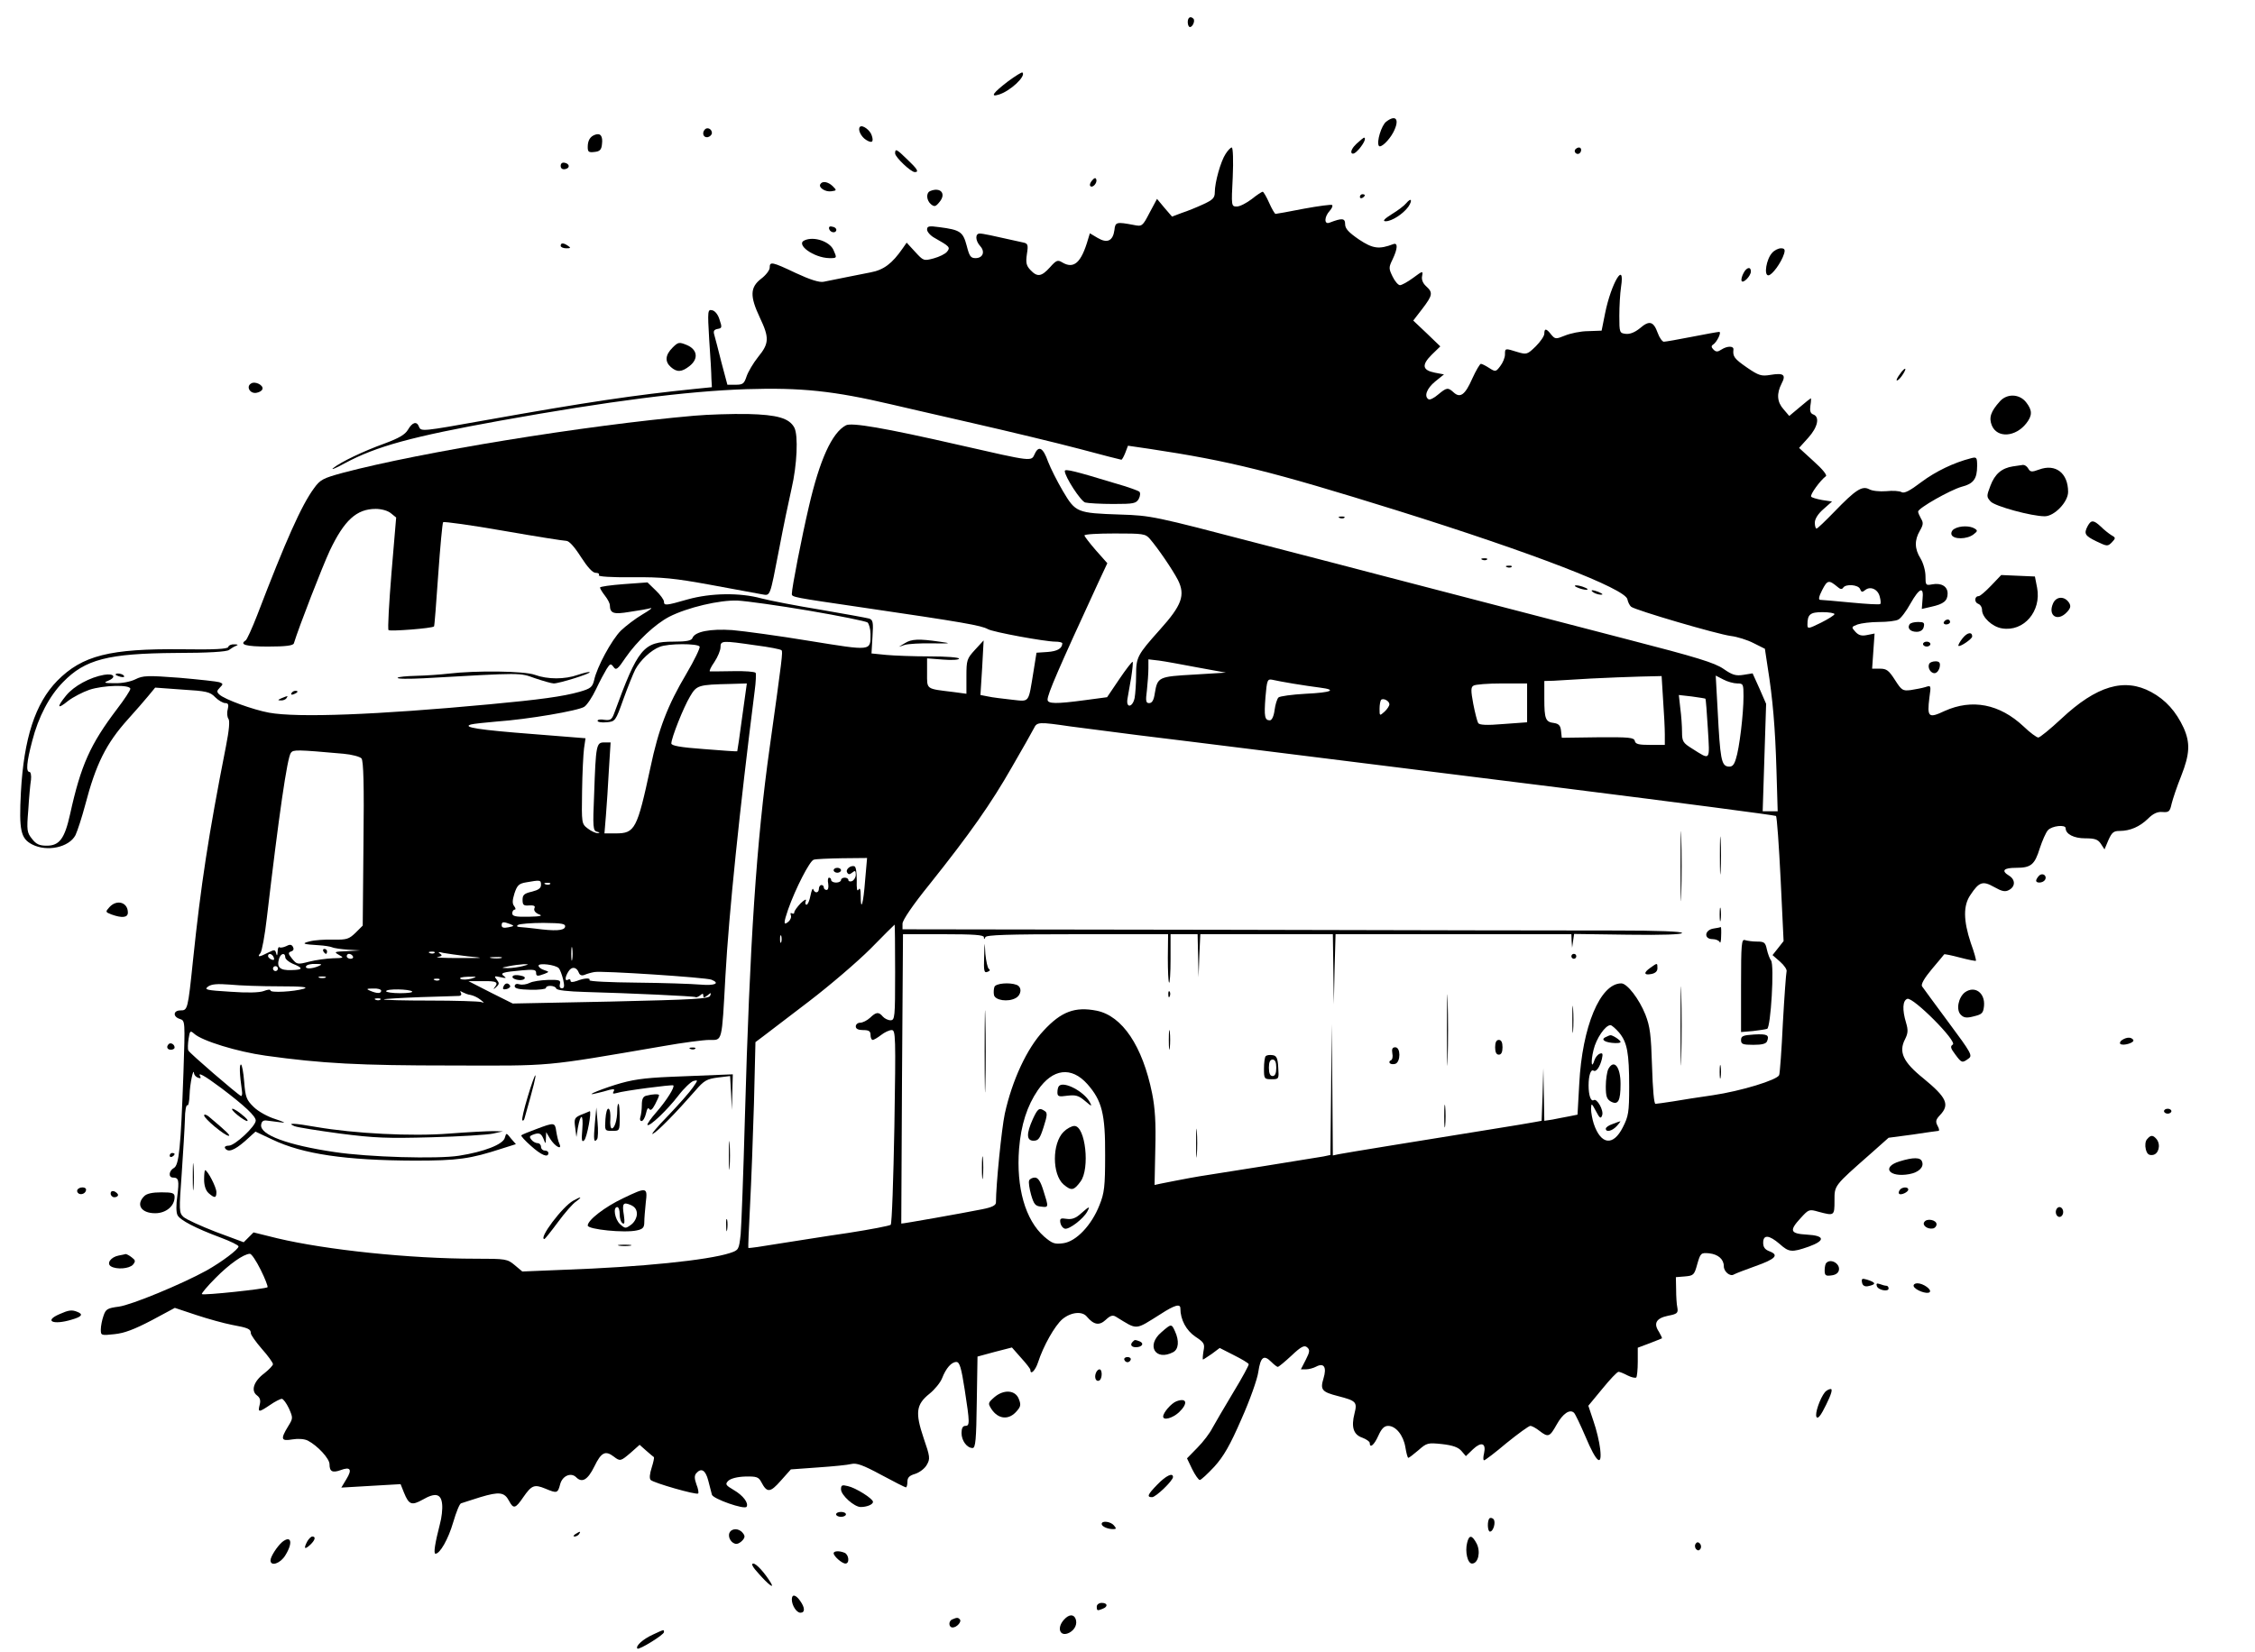 <?xml version="1.0" standalone="no"?>
<!DOCTYPE svg PUBLIC "-//W3C//DTD SVG 20010904//EN"
 "http://www.w3.org/TR/2001/REC-SVG-20010904/DTD/svg10.dtd">
<svg version="1.0" xmlns="http://www.w3.org/2000/svg"
 width="917pt" height="672pt" viewBox="0 0 917 672"
 preserveAspectRatio="xMidYMid meet">

<g transform="translate(0,672) scale(0.1,-0.1)"
fill="#000000" stroke="none">
<path d="M4830 6630 c0 -11 4 -20 9 -20 11 0 22 26 14 34 -12 12 -23 5 -23
-14z"/>
<path d="M4099 6389 c-60 -46 -74 -65 -38 -54 47 14 112 75 97 90 -2 3 -29
-14 -59 -36z"/>
<path d="M5637 6225 c-19 -14 -40 -82 -30 -98 7 -11 41 21 59 55 27 52 11 74
-29 43z"/>
<path d="M3497 6204 c-10 -10 4 -40 25 -53 24 -15 32 -9 23 18 -6 21 -38 45
-48 35z"/>
<path d="M2867 6194 c-14 -14 -7 -35 11 -32 9 2 17 10 17 17 0 16 -18 25 -28
15z"/>
<path d="M2420 6172 c-20 -7 -30 -23 -30 -50 0 -20 4 -23 28 -20 21 2 28 9 30
32 4 32 -6 46 -28 38z"/>
<path d="M5516 6135 c-15 -14 -24 -30 -20 -37 5 -7 15 -2 31 16 20 24 30 46
19 46 -1 0 -15 -11 -30 -25z"/>
<path d="M4984 6094 c-20 -30 -44 -116 -44 -156 0 -23 -8 -31 -47 -49 -26 -12
-65 -28 -87 -35 l-40 -15 -31 36 -30 36 -30 -56 c-29 -56 -31 -57 -65 -50 -69
13 -75 12 -78 -20 -6 -45 -29 -56 -68 -33 l-32 19 -7 -23 c-28 -97 -58 -124
-106 -95 -18 11 -24 8 -49 -20 -35 -39 -52 -41 -80 -11 -17 18 -19 30 -14 65
6 38 4 43 -17 47 -129 29 -162 36 -175 36 -19 0 -18 -29 2 -51 21 -23 11 -49
-19 -49 -20 0 -25 8 -36 51 -15 56 -26 64 -111 75 -43 6 -50 4 -50 -10 0 -9
14 -25 31 -34 60 -34 65 -38 50 -56 -7 -9 -32 -21 -54 -27 -41 -11 -42 -10
-76 27 l-34 37 -16 -23 c-43 -62 -77 -88 -131 -98 -50 -10 -127 -25 -190 -38
-17 -4 -55 8 -113 35 -99 47 -107 48 -107 22 0 -10 -16 -31 -35 -45 -45 -35
-46 -71 -5 -158 39 -82 38 -105 -7 -160 -20 -25 -41 -61 -47 -79 -10 -30 -15
-34 -45 -34 l-33 0 -24 90 c-12 50 -26 100 -29 112 -5 16 -2 22 13 25 18 3 19
6 8 38 -6 21 -19 36 -30 38 -18 4 -19 -1 -12 -119 5 -68 9 -140 9 -159 l2 -35
-70 -7 c-244 -25 -435 -53 -855 -128 -252 -45 -258 -46 -266 -26 -9 24 -27 19
-45 -12 -12 -20 -36 -34 -95 -56 -86 -31 -178 -75 -209 -100 -11 -9 10 -1 46
19 130 70 274 109 634 174 439 79 758 120 1000 128 224 7 355 -7 590 -62 33
-8 182 -42 330 -76 149 -34 344 -81 435 -105 90 -24 167 -44 170 -44 3 0 10
13 16 28 l11 29 89 -13 c325 -49 494 -91 1004 -250 553 -173 931 -319 938
-362 2 -11 9 -25 15 -30 17 -14 351 -112 406 -119 25 -3 67 -16 92 -29 l46
-23 11 -73 c21 -130 31 -249 36 -420 l5 -168 -31 0 -30 0 7 219 7 218 -27 62
-28 62 -37 -6 c-31 -5 -45 -1 -81 24 -36 25 -107 47 -394 121 -403 105 -898
233 -1000 260 -38 10 -263 69 -500 130 -421 110 -433 113 -560 117 -176 6
-181 8 -233 96 -23 39 -50 93 -60 119 -20 57 -38 67 -54 32 -15 -32 -5 -33
-308 36 -306 70 -437 92 -460 80 -57 -30 -107 -141 -151 -332 -29 -124 -69
-329 -69 -354 0 -13 7 -14 280 -54 423 -62 489 -74 517 -89 20 -12 233 -51
275 -51 15 0 28 -3 28 -7 -1 -21 -20 -32 -60 -35 l-45 -3 -12 -75 c-22 -133
-14 -124 -89 -116 -35 4 -79 9 -96 13 l-31 6 7 111 6 111 -35 -38 c-33 -36
-35 -42 -35 -108 l0 -71 -52 7 c-114 14 -108 9 -108 77 l0 60 65 -5 c36 -3 65
-1 65 4 0 5 -53 9 -119 9 -65 0 -145 3 -177 6 l-60 6 4 68 c4 59 2 69 -14 74
-11 3 -99 19 -198 36 -98 16 -206 37 -240 46 -88 24 -205 22 -299 -4 -90 -26
-97 -26 -97 -9 0 7 -15 28 -33 45 l-34 33 -96 -7 c-53 -4 -97 -10 -97 -14 0
-4 9 -19 20 -33 11 -14 20 -31 20 -39 1 -33 14 -38 80 -27 36 5 74 12 85 15
11 3 -3 -8 -32 -25 -29 -17 -68 -47 -88 -66 -38 -38 -98 -149 -109 -202 -7
-28 -14 -34 -59 -47 -67 -19 -162 -32 -367 -51 -460 -43 -780 -55 -896 -34
-65 12 -181 54 -202 74 -11 10 -11 15 2 28 14 14 14 16 -2 22 -9 3 -82 11
-162 18 -131 10 -149 9 -179 -6 -20 -10 -56 -17 -85 -16 -41 0 -46 2 -28 9 37
15 27 32 -15 25 -57 -10 -122 -45 -154 -84 -40 -49 -36 -58 8 -22 21 16 60 36
86 45 57 19 167 22 167 4 0 -6 -24 -43 -54 -82 -109 -144 -147 -228 -191 -428
-22 -99 -43 -128 -95 -128 -30 0 -43 6 -60 28 -20 25 -22 34 -15 117 3 50 8
105 11 123 2 17 -1 32 -6 32 -15 0 -12 39 11 126 25 98 70 183 125 239 90 93
183 117 460 119 131 0 206 5 215 12 8 6 21 14 29 17 10 4 8 6 -7 6 -12 1 -23
-4 -25 -11 -3 -8 -56 -11 -189 -9 -292 3 -404 -25 -506 -128 -90 -92 -136
-235 -148 -454 -8 -154 -1 -188 46 -212 60 -31 150 -12 176 38 8 17 26 72 39
121 44 168 85 251 175 351 30 33 67 76 82 94 l28 34 110 -8 c98 -6 113 -9 134
-31 13 -13 32 -24 41 -24 12 0 15 -6 10 -26 -4 -14 -2 -31 3 -38 6 -8 3 -45
-10 -111 -72 -366 -102 -564 -134 -870 -21 -203 -22 -205 -51 -205 -30 0 -32
-26 -2 -35 21 -7 21 -8 14 -219 -11 -306 -18 -376 -39 -387 -21 -12 -23 -39
-3 -39 23 0 25 -12 17 -76 -5 -34 -5 -66 1 -77 10 -20 73 -53 175 -91 40 -15
73 -31 73 -36 0 -12 -68 -63 -130 -98 -102 -56 -305 -140 -357 -147 -46 -6
-53 -10 -62 -37 -6 -17 -11 -42 -11 -56 0 -24 1 -25 55 -19 41 4 82 20 151 56
l95 51 87 -29 c48 -16 114 -34 145 -40 66 -12 77 -17 77 -34 0 -7 20 -35 45
-64 25 -28 45 -56 45 -62 0 -5 -16 -22 -35 -37 -43 -32 -56 -71 -30 -90 12 -9
16 -20 11 -38 -8 -32 -4 -32 42 -1 20 14 42 25 48 25 6 0 19 -18 29 -39 17
-39 17 -40 -4 -74 -31 -51 -28 -60 18 -52 24 4 49 2 63 -5 40 -21 88 -73 88
-96 0 -30 12 -36 45 -24 40 15 48 3 24 -36 l-21 -35 120 7 121 7 14 -35 c20
-49 31 -53 76 -28 52 30 75 24 79 -19 2 -19 -2 -55 -9 -80 -20 -78 -27 -121
-18 -121 18 0 52 59 72 128 12 41 26 76 32 77 5 2 41 13 78 25 77 23 98 21
117 -15 18 -34 26 -32 58 15 34 49 45 53 89 35 48 -20 51 -20 61 18 9 34 44
49 65 28 24 -24 47 -11 74 44 28 58 45 66 79 40 26 -20 28 -19 69 16 l36 32
27 -24 c15 -13 29 -25 31 -26 2 -2 -2 -21 -9 -43 -8 -25 -10 -44 -4 -50 12
-12 186 -62 193 -55 3 3 0 20 -7 37 -8 23 -9 35 -1 45 21 24 38 13 49 -29 6
-24 13 -50 15 -58 5 -17 133 -62 141 -49 9 15 -14 46 -52 68 -34 20 -36 24
-22 38 10 9 36 16 69 17 46 1 54 -2 65 -23 23 -44 36 -43 79 6 l41 46 110 8
c60 4 121 10 136 14 21 5 47 -4 121 -44 52 -28 97 -51 101 -51 3 0 6 10 6 23
0 17 8 25 32 32 18 6 39 22 47 37 14 24 13 33 -13 108 -35 104 -31 137 24 181
21 17 44 45 51 63 16 41 38 66 58 66 13 0 20 -22 34 -113 21 -136 21 -147 2
-147 -10 0 -15 -10 -15 -29 0 -31 22 -61 45 -61 12 0 15 34 17 186 l3 186 70
19 70 18 37 -42 c21 -23 38 -45 38 -49 0 -23 20 -3 31 30 22 68 68 149 99 176
35 29 81 34 100 10 28 -33 50 -37 76 -13 19 18 29 21 42 13 90 -55 75 -56 182
11 57 37 80 43 80 23 0 -46 24 -90 61 -115 36 -24 39 -29 33 -59 -3 -19 -4
-34 -2 -34 2 0 18 11 36 23 l32 24 57 -29 c32 -16 59 -32 61 -37 1 -4 -27 -56
-63 -115 -36 -60 -74 -125 -85 -145 -10 -20 -37 -56 -61 -80 l-42 -43 21 -44
c12 -24 26 -44 31 -44 5 0 31 24 59 54 38 42 64 87 110 193 34 76 65 163 69
193 9 60 22 71 52 41 12 -12 24 -21 27 -21 4 0 29 21 56 46 39 37 52 43 63 34
12 -10 12 -18 -5 -51 l-20 -39 20 0 c12 0 31 5 42 11 32 17 44 -2 30 -48 -14
-46 -7 -55 60 -72 73 -19 78 -24 66 -71 -14 -55 -4 -86 32 -98 16 -6 30 -16
30 -21 0 -24 18 -9 35 29 13 29 24 40 40 40 31 0 62 -38 70 -87 4 -24 9 -43
12 -43 3 0 21 14 41 31 34 30 38 31 96 25 44 -5 66 -13 79 -28 l18 -21 29 28
c34 32 54 25 45 -16 -4 -16 -4 -29 0 -29 4 0 45 31 91 70 47 38 91 70 97 70 7
0 23 -9 37 -20 36 -28 42 -25 70 25 25 45 54 65 71 48 5 -5 26 -49 47 -98 44
-105 68 -124 59 -48 -3 27 -15 78 -27 112 l-21 63 57 69 c31 38 60 69 66 69 5
0 22 -7 37 -15 16 -8 31 -11 35 -8 3 4 6 32 6 64 l0 57 48 18 c26 10 48 19 50
20 2 1 -4 13 -12 27 -23 34 -11 55 37 65 37 7 42 11 38 33 -3 13 -5 47 -5 74
l-1 50 37 3 c35 3 38 6 50 50 13 45 15 47 48 44 37 -4 60 -24 60 -53 0 -22 26
-43 41 -33 7 4 46 19 88 34 82 29 96 45 57 60 -19 7 -26 17 -26 35 0 34 24 32
67 -5 38 -34 49 -35 118 -11 69 25 66 45 -7 49 -69 4 -73 16 -25 68 32 35 34
36 72 25 64 -17 65 -17 65 45 0 63 -3 59 148 192 l72 64 98 13 c53 8 101 15
105 15 4 0 3 9 -4 21 -9 17 -7 25 10 43 41 43 27 72 -68 150 -82 66 -101 107
-74 159 12 24 13 37 4 67 -16 53 -14 90 5 97 23 9 205 -174 185 -186 -11 -7
-9 -15 10 -40 26 -35 28 -36 54 -17 17 12 12 22 -81 147 -55 74 -103 140 -108
147 -5 8 9 33 40 70 26 31 49 58 50 60 1 2 30 -4 64 -13 34 -9 64 -15 65 -13
2 2 -7 35 -21 73 -30 91 -31 152 -1 195 35 53 50 58 96 32 32 -18 45 -21 61
-12 26 14 26 42 0 58 -33 20 -23 32 28 32 61 0 76 12 97 80 10 30 24 63 33 73
16 18 72 24 72 8 0 -24 34 -41 79 -41 39 0 52 -4 64 -22 l15 -23 16 38 c14 31
21 37 45 37 43 0 82 17 116 50 21 21 39 29 59 27 26 -2 30 2 37 34 5 20 22 71
39 113 35 89 37 134 10 195 -31 67 -73 114 -132 146 -109 59 -222 26 -366
-109 -45 -42 -87 -76 -93 -76 -7 0 -34 20 -60 45 -98 92 -210 113 -321 63 -66
-31 -72 -26 -62 55 7 49 7 50 -17 42 -13 -4 -40 -9 -59 -12 -33 -4 -37 -1 -64
41 -25 39 -34 46 -61 46 l-32 0 5 72 5 71 -30 -6 c-23 -5 -35 -1 -48 13 -17
19 -17 20 9 30 15 5 54 10 87 10 33 0 69 4 79 10 10 5 32 34 49 65 37 65 55
71 49 17 l-3 -39 39 9 c50 11 66 24 66 54 0 29 -26 44 -63 37 -26 -5 -27 -3
-27 33 0 22 -9 54 -20 72 -25 40 -25 75 -3 113 14 24 15 33 5 49 -6 11 -12 24
-12 29 0 14 131 88 177 101 48 12 63 32 63 85 0 35 -2 37 -25 31 -70 -18 -143
-53 -202 -97 -46 -35 -69 -47 -80 -41 -8 5 -36 7 -63 4 -26 -2 -57 1 -69 8
-29 15 -55 -2 -142 -92 -36 -37 -68 -68 -72 -68 -4 0 -7 11 -7 24 0 15 13 36
35 55 l35 31 -40 6 c-22 4 -43 10 -45 14 -5 8 37 66 60 83 6 4 -14 29 -50 61
l-59 54 37 41 c39 43 48 85 21 95 -12 4 -15 15 -12 36 3 17 3 30 2 30 -1 0
-22 -16 -45 -36 l-43 -36 -23 27 c-27 30 -29 64 -8 105 19 36 8 44 -46 35 -36
-6 -47 -3 -95 30 -52 36 -58 45 -55 73 2 15 -24 16 -49 0 -15 -10 -22 -10 -32
0 -9 9 -10 15 -2 20 16 10 36 52 25 52 -5 0 -55 -9 -111 -20 -56 -11 -107 -20
-114 -20 -6 0 -18 16 -25 36 -17 47 -34 52 -72 19 -21 -17 -41 -25 -58 -23
-25 3 -26 5 -26 73 0 39 3 91 7 118 17 111 -40 16 -65 -108 l-14 -70 -55 -2
c-30 0 -72 -9 -94 -18 -37 -15 -40 -15 -56 4 -20 26 -28 26 -28 4 0 -10 -16
-33 -35 -52 -34 -33 -37 -34 -74 -23 -51 16 -51 16 -51 -10 0 -13 -9 -34 -19
-47 -18 -24 -20 -24 -45 -8 -14 9 -29 17 -34 17 -4 0 -20 -27 -35 -60 -29 -66
-49 -81 -76 -56 -23 21 -28 20 -63 -9 -16 -14 -34 -23 -39 -19 -19 12 -7 44
27 72 l36 29 -37 7 c-51 10 -55 31 -13 73 l35 34 -55 53 -55 52 37 48 c42 55
44 66 15 92 -13 12 -19 27 -16 41 4 22 3 22 -36 -7 -23 -17 -47 -30 -54 -30
-7 0 -21 16 -30 35 -16 33 -16 37 0 70 21 44 22 69 3 62 -58 -22 -83 -19 -140
19 -42 29 -56 44 -56 62 0 25 -12 26 -64 6 -22 -8 -21 24 1 48 9 10 14 21 10
24 -3 3 -55 -4 -115 -15 -60 -12 -112 -21 -115 -21 -3 0 -15 20 -26 45 -11 25
-23 45 -26 45 -4 0 -24 -13 -45 -30 -21 -16 -48 -30 -60 -30 -23 0 -23 1 -17
120 3 67 1 120 -4 120 -5 0 -16 -12 -25 -26z m-308 -1566 c32 -37 91 -123 114
-167 31 -62 16 -103 -73 -202 -92 -103 -97 -112 -97 -185 0 -34 -3 -76 -6 -93
-8 -39 -36 -43 -29 -3 3 15 9 54 15 86 5 33 8 61 6 64 -2 2 -27 -30 -54 -70
l-50 -74 -90 -12 c-118 -16 -152 -15 -152 2 0 23 45 127 207 478 l36 77 -47
53 c-25 29 -46 56 -46 60 0 5 55 8 123 8 115 0 125 -1 143 -22z m2796 -195
c11 -10 18 -11 23 -4 10 17 62 13 69 -5 5 -13 9 -14 21 -4 21 17 52 3 59 -27
4 -14 5 -28 2 -30 -3 -3 -56 0 -118 6 -63 6 -120 11 -126 11 -8 0 -6 13 8 40
21 41 27 42 62 13z m-4182 -97 c124 -21 231 -43 238 -48 6 -6 12 -27 12 -47 0
-70 6 -69 -248 -28 -127 21 -268 40 -314 44 -90 6 -152 -6 -162 -32 -4 -11
-24 -15 -77 -15 -123 0 -144 -25 -242 -293 -9 -24 -15 -28 -39 -25 -15 3 -28
1 -28 -4 0 -5 16 -8 36 -6 36 3 37 4 69 94 18 50 40 104 48 120 20 38 65 80
100 93 35 14 154 14 162 1 3 -5 -21 -55 -54 -111 -76 -128 -113 -224 -146
-381 -54 -251 -63 -268 -141 -268 l-46 0 6 73 c3 39 9 123 12 185 l7 112 -26
0 c-32 0 -34 -9 -41 -212 -6 -134 -4 -147 11 -151 13 -3 14 -5 3 -6 -8 0 -26
8 -40 19 -25 19 -25 21 -23 152 1 73 5 151 8 174 l6 41 -213 17 c-222 17 -290
28 -253 39 11 3 58 8 105 12 127 9 332 44 356 60 11 7 33 40 48 72 15 32 35
69 43 82 14 22 17 23 28 8 10 -15 17 -10 49 38 47 68 120 136 177 166 74 38
206 69 279 66 36 -2 166 -20 290 -41z m4170 -14 c0 -4 -25 -20 -55 -35 -51
-25 -55 -26 -55 -8 0 42 11 51 61 51 27 0 49 -4 49 -8z m-4386 -127 c54 -7
101 -16 104 -20 6 -6 3 -30 -48 -395 -54 -384 -81 -792 -101 -1511 -6 -222
-14 -433 -17 -469 -7 -64 -8 -65 -44 -77 -89 -29 -361 -57 -674 -68 l-170 -7
-31 26 c-30 25 -36 26 -159 26 -269 0 -608 36 -806 83 l-97 24 -20 -20 -20
-20 -113 42 c-62 24 -121 51 -132 61 -18 17 -18 26 -7 177 6 87 12 186 13 220
0 34 5 60 10 57 4 -3 8 16 9 43 1 43 16 114 18 87 1 -7 8 -15 17 -18 8 -3 12
-2 9 4 -14 22 14 7 85 -46 95 -72 140 -114 140 -132 0 -23 -85 -102 -109 -102
-12 0 -19 -4 -16 -10 12 -19 37 -10 81 28 l43 39 68 -32 c125 -60 300 -85 579
-86 176 0 226 7 355 49 l57 18 -20 23 c-19 24 -19 24 -25 3 -7 -27 -84 -57
-186 -73 -88 -14 -370 -6 -507 15 -190 28 -304 70 -298 111 2 14 9 19 23 17
11 -1 36 -5 55 -7 25 -4 19 0 -20 13 -30 9 -70 31 -88 49 -30 29 -34 40 -39
103 -3 38 -9 70 -13 70 -7 0 -6 -38 4 -108 2 -12 0 -21 -4 -20 -15 7 -209 174
-214 185 -3 6 -2 28 1 48 5 33 7 34 23 20 32 -29 175 -73 290 -89 230 -32 381
-40 755 -40 417 -1 367 -6 863 79 79 14 163 25 187 25 53 0 50 -15 65 260 14
254 58 679 119 1160 5 36 6 69 4 73 -3 5 -44 8 -91 7 -48 -1 -91 -1 -95 -1 -4
1 4 18 18 38 14 21 25 48 25 60 0 28 6 28 144 8z m1796 -90 l115 -21 -130 -8
c-144 -8 -148 -10 -159 -76 -4 -28 -11 -40 -23 -40 -13 0 -15 8 -9 53 3 28 6
68 6 89 l0 36 43 -5 c23 -3 94 -16 157 -28z m1893 -132 c4 -54 7 -117 7 -140
l0 -43 -59 0 c-47 0 -60 3 -63 16 -3 14 -22 16 -150 15 l-147 -2 -3 28 c-2 21
-9 29 -28 32 -35 4 -40 16 -40 99 l0 72 38 1 c20 1 89 5 152 9 63 3 154 7 201
8 l86 2 6 -97z m302 67 c24 0 25 -3 25 -52 0 -73 -17 -214 -31 -255 -8 -27
-16 -33 -32 -31 -27 4 -32 32 -42 226 l-8 144 31 -16 c17 -9 42 -16 57 -16z
m-1805 -1 c36 -6 84 -13 108 -16 71 -9 47 -20 -59 -25 -55 -3 -105 -10 -110
-15 -6 -6 -13 -29 -16 -52 -3 -24 -11 -41 -19 -41 -21 0 -24 15 -18 94 6 70 8
75 28 71 12 -3 50 -10 86 -16z m-2242 -136 c-10 -75 -19 -137 -20 -139 -2 -1
-63 3 -135 9 -98 7 -133 14 -133 23 0 22 49 146 76 191 27 46 33 48 165 51
l66 2 -19 -137z m3192 58 l0 -79 -96 -7 c-70 -6 -98 -4 -103 4 -4 7 -13 42
-20 78 -10 54 -10 68 1 74 7 5 59 9 116 9 l102 0 0 -79z m725 17 c2 -2 6 -57
10 -122 8 -134 12 -129 -64 -81 -37 23 -41 29 -41 68 0 23 -3 66 -7 96 l-6 54
53 -6 c29 -4 54 -8 55 -9z m-1285 -23 c0 -6 -9 -20 -20 -30 -20 -18 -20 -17
-20 12 0 16 3 32 6 36 9 9 34 -4 34 -18z m-1296 -90 c55 -7 178 -23 271 -35
94 -11 330 -41 525 -65 195 -24 740 -92 1210 -151 470 -59 858 -110 862 -113
4 -3 12 -119 19 -258 l12 -251 -22 -28 -23 -29 31 -27 c17 -15 29 -33 26 -40
-2 -7 -9 -102 -15 -210 -5 -108 -12 -203 -15 -211 -8 -20 -155 -65 -270 -82
-55 -8 -128 -19 -161 -25 -34 -5 -66 -10 -72 -10 -6 0 -11 58 -14 153 -4 128
-8 161 -27 210 -25 63 -74 127 -98 127 -86 0 -159 -176 -171 -409 l-7 -125
-35 -7 c-19 -4 -50 -9 -67 -13 l-33 -5 -2 107 -2 107 -3 -107 -4 -107 -27 -5
c-15 -3 -99 -17 -187 -31 -261 -42 -588 -95 -612 -100 l-23 -5 -2 267 -3 268
-2 -267 -3 -266 -28 -6 c-28 -5 -439 -71 -506 -81 -27 -4 -181 -34 -181 -35 0
0 1 66 3 146 3 107 -1 167 -13 227 -39 192 -121 315 -226 336 -87 17 -143 -3
-215 -81 -68 -72 -128 -202 -158 -338 -13 -61 -36 -290 -36 -361 0 -12 -16
-20 -57 -28 -74 -15 -328 -60 -328 -58 0 1 1 266 3 590 l4 587 164 0 c124 0
164 -3 165 -12 0 -10 2 -10 6 0 4 9 88 12 374 12 l369 0 -1 -96 c0 -52 2 -98
5 -101 3 -4 6 39 6 95 l0 102 55 0 55 0 2 -87 2 -88 3 88 4 87 269 0 270 0 2
-142 2 -143 3 142 4 143 479 0 480 0 1 -28 2 -27 4 28 4 28 220 -3 c141 -2
219 1 219 7 0 6 -96 10 -267 10 -148 0 -861 1 -1585 3 l-1318 2 0 23 c0 14 42
76 110 160 165 207 250 328 335 477 43 74 83 145 89 157 13 27 19 27 150 8z
m-2957 -111 c34 -3 67 -12 73 -19 8 -10 11 -107 8 -347 l-3 -333 -29 -29 c-27
-26 -36 -29 -90 -28 -34 1 -77 -2 -96 -7 -36 -9 -29 -12 38 -16 20 -1 44 -5
52 -8 8 -4 38 -8 65 -10 l50 -3 -55 -3 c-51 -2 -53 -3 -32 -15 22 -12 21 -13
-25 -14 -26 -1 -70 -7 -97 -14 -46 -12 -49 -11 -68 12 -17 21 -17 25 -4 30 10
3 12 10 7 19 -6 10 -13 10 -28 2 -11 -5 -23 -7 -27 -4 -3 3 -7 -5 -7 -18 -1
-17 -3 -19 -6 -7 -4 16 -7 16 -33 3 -36 -19 -46 -19 -31 -2 6 8 18 72 26 143
49 417 83 654 98 672 10 13 23 13 214 -4z m2121 -515 c-7 -95 -18 -131 -18
-63 0 26 -3 35 -9 25 -6 -9 -8 5 -7 39 0 29 -3 54 -9 56 -16 6 -38 -13 -30
-25 5 -9 10 -9 21 0 11 9 14 8 14 -9 0 -11 -7 -22 -15 -26 -8 -3 -15 -1 -15 4
0 6 -7 10 -15 10 -8 0 -15 -4 -15 -10 0 -5 -9 -10 -20 -10 -11 0 -20 5 -20 10
0 6 -4 10 -9 10 -4 0 -6 -11 -3 -25 2 -15 0 -25 -7 -25 -6 0 -11 5 -11 10 0 6
-4 10 -10 10 -5 0 -10 -7 -10 -15 0 -18 -17 -20 -23 -2 -2 6 -7 -5 -11 -25 -4
-21 -11 -38 -16 -38 -5 0 -7 7 -3 16 3 9 -6 4 -21 -10 -14 -15 -26 -31 -26
-37 0 -6 -4 -7 -10 -4 -5 3 -7 0 -4 -8 3 -8 -2 -20 -11 -27 -19 -16 -19 -4 0
51 30 85 88 198 104 202 9 3 61 5 116 6 l101 1 -8 -91z m-1318 -18 c0 -14 -10
-21 -37 -28 -31 -7 -38 -13 -38 -33 0 -21 4 -25 27 -23 20 1 26 -2 21 -12 -3
-9 4 -18 18 -24 18 -6 8 -9 -42 -10 -52 -1 -66 2 -66 14 0 8 5 15 10 15 5 0 4
6 -2 14 -8 10 -8 23 1 52 11 33 18 40 48 45 57 10 60 10 60 -10z m37 3 c-3 -3
-12 -4 -19 -1 -8 3 -5 6 6 6 11 1 17 -2 13 -5z m-162 -163 c17 -7 17 -8 -8
-13 -19 -4 -27 -1 -27 8 0 15 6 16 35 5z m223 -11 c-4 -16 -41 -18 -123 -7
-22 3 -49 5 -60 6 -13 1 -16 4 -8 9 7 4 53 8 103 8 76 -1 90 -3 88 -16z m1342
-185 c0 -184 -1 -195 -19 -195 -10 0 -24 7 -31 15 -17 20 -27 19 -52 -5 -12
-11 -30 -20 -40 -20 -10 0 -18 -7 -18 -15 0 -10 10 -15 30 -15 23 0 30 -4 30
-20 0 -11 4 -20 9 -20 4 0 20 9 34 20 14 11 33 20 43 20 16 0 17 -22 11 -392
-4 -215 -10 -395 -15 -400 -4 -4 -82 -19 -172 -33 -91 -13 -219 -34 -285 -44
-65 -11 -120 -19 -122 -17 -1 1 2 78 7 172 5 93 12 281 16 417 l6 248 32 24
c17 13 101 77 186 142 85 65 197 161 250 214 52 53 96 97 98 98 1 0 2 -87 2
-194z m-463 123 c-3 -7 -5 -2 -5 12 0 14 2 19 5 13 2 -7 2 -19 0 -25z m-850
-70 c-2 -13 -4 -3 -4 22 0 25 2 35 4 23 2 -13 2 -33 0 -45z m-560 26 c-3 -3
-12 -4 -19 -1 -8 3 -5 6 6 6 11 1 17 -2 13 -5z m135 -14 c71 -7 71 -7 -37 -7
-60 0 -99 2 -86 4 19 4 21 7 10 14 -10 7 -5 8 13 3 15 -3 60 -9 100 -14z
m-789 -4 c4 -10 1 -13 -9 -9 -7 3 -14 9 -14 14 0 14 17 10 23 -5z m47 0 c0 -7
14 -19 30 -26 45 -18 43 -25 -5 -26 -47 -2 -61 12 -50 47 7 22 25 25 25 5z
m275 4 c3 -5 -1 -10 -9 -10 -9 0 -16 5 -16 10 0 6 4 10 9 10 6 0 13 -4 16 -10z
m603 -7 c-10 -2 -28 -2 -40 0 -13 2 -5 4 17 4 22 1 32 -1 23 -4z m-743 -33
c-28 -12 -57 -12 -50 0 3 6 21 10 38 9 27 0 29 -2 12 -9z m830 0 c-16 -4 -43
-8 -60 -8 -29 1 -29 1 5 8 19 4 46 7 60 8 22 0 22 -1 -5 -8z m147 -8 c5 -5 13
-26 18 -46 6 -27 5 -36 -5 -36 -8 0 -11 7 -8 18 4 15 -3 17 -49 16 -30 -1 -63
-6 -74 -12 -12 -6 -30 -9 -41 -6 -12 4 -20 1 -20 -8 0 -9 19 -13 64 -14 35 -1
63 3 63 7 0 13 38 11 42 -2 2 -7 47 -12 118 -14 182 -5 445 -17 449 -21 2 -2
10 1 18 7 10 9 13 8 13 -1 0 -9 4 -9 17 1 14 12 16 12 11 -1 -4 -13 -63 -16
-404 -24 l-399 -8 -90 45 -90 46 58 0 c57 1 66 -4 47 -27 -5 -7 -2 -6 7 2 14
13 14 17 3 31 -12 15 -10 16 16 10 21 -5 25 -4 14 4 -19 13 -6 17 73 24 45 4
57 3 57 -9 0 -16 5 -16 35 -5 19 8 19 8 -2 15 -13 4 -23 12 -23 18 0 12 68 4
82 -10z m-1142 -2 c0 -5 -4 -10 -10 -10 -5 0 -10 5 -10 10 0 6 5 10 10 10 6 0
10 -4 10 -10z m1224 -17 c4 -10 12 -13 24 -8 9 4 27 9 39 11 29 6 453 -22 476
-31 37 -15 14 -25 -45 -20 -35 3 -151 7 -259 8 -109 1 -195 5 -192 10 6 10
-21 9 -51 -3 -18 -6 -26 -6 -26 1 0 6 -4 7 -10 4 -14 -8 -13 11 2 34 13 21 33
18 42 -6z m-1031 -20 c-7 -2 -19 -2 -25 0 -7 3 -2 5 12 5 14 0 19 -2 13 -5z
m593 -4 c-16 -4 -35 -5 -43 -1 -7 5 5 8 30 9 38 1 39 0 13 -8z m-129 -5 c-3
-3 -12 -4 -19 -1 -8 3 -5 6 6 6 11 1 17 -2 13 -5z m-652 -26 c94 0 122 -3 100
-10 -41 -12 -135 -17 -135 -7 0 5 -12 4 -27 -2 -18 -7 -68 -8 -137 -3 -97 6
-107 8 -90 21 14 10 37 12 89 8 39 -4 129 -7 200 -7z m415 -18 c0 -12 -17 -12
-45 0 -17 7 -15 9 13 9 17 1 32 -3 32 -9z m126 -3 c4 -4 -18 -7 -49 -7 -31 0
-57 4 -57 8 0 11 96 9 106 -1z m237 -14 c11 -2 29 -10 40 -19 17 -13 18 -15 4
-10 -10 3 -105 6 -209 6 -105 0 -189 2 -187 5 3 2 70 6 149 9 80 2 151 5 158
5 7 1 10 6 6 13 -5 7 -3 8 7 2 8 -4 22 -10 32 -11z m-366 -19 c-3 -3 -12 -4
-19 -1 -8 3 -5 6 6 6 11 1 17 -2 13 -5z m5037 -134 c33 -40 41 -82 41 -221 0
-104 -3 -120 -26 -165 -39 -77 -89 -71 -118 15 -6 19 -11 46 -11 60 1 25 2 25
20 -9 15 -29 20 -32 25 -17 8 19 -21 71 -34 62 -12 -7 -21 20 -21 60 0 40 9
67 20 60 11 -7 26 15 34 47 5 22 3 26 -8 22 -9 -3 -18 -15 -22 -26 -12 -40
-16 -8 -4 41 11 47 48 101 69 101 5 0 21 -14 35 -30z m-2162 -210 c59 -67 73
-121 72 -290 0 -125 -3 -153 -23 -202 -32 -82 -95 -148 -147 -155 -36 -5 -45
-1 -78 27 -77 68 -114 200 -102 357 8 98 33 175 76 238 61 89 137 98 202 25z
m-3362 -755 c18 -36 30 -68 28 -71 -8 -7 -261 -34 -267 -28 -3 2 22 32 55 65
55 56 114 98 140 99 7 0 26 -29 44 -65z"/>
<path d="M2808 2453 c7 -3 16 -2 19 1 4 3 -2 6 -13 5 -11 0 -14 -3 -6 -6z"/>
<path d="M2146 2259 c-15 -50 -25 -93 -22 -96 3 -3 7 0 9 8 38 134 47 172 44
175 -2 2 -16 -37 -31 -87z"/>
<path d="M2730 2340 c-117 -5 -161 -12 -229 -33 -78 -25 -128 -48 -71 -33 14
3 36 9 49 13 18 4 22 3 16 -7 -5 -9 -2 -10 13 -6 26 9 226 35 230 31 7 -7 -28
-62 -68 -108 -23 -26 -40 -50 -37 -53 8 -8 80 60 126 120 23 30 51 56 61 59
19 5 19 4 -2 -26 -12 -18 -58 -70 -102 -116 -45 -46 -72 -79 -61 -73 20 10 95
87 172 175 36 42 47 48 92 54 l50 6 4 -69 3 -69 2 73 2 72 -52 -2 c-29 -1
-118 -5 -198 -8z"/>
<path d="M2628 2263 c-13 -3 -18 -14 -18 -38 0 -18 -3 -40 -6 -49 -3 -9 -1
-16 5 -16 6 0 14 14 18 31 4 19 9 26 13 18 6 -8 13 -2 24 19 9 17 16 33 16 37
0 6 -26 5 -52 -2z"/>
<path d="M2510 2203 c0 -39 -11 -73 -22 -73 -5 0 -8 17 -6 38 1 20 -1 39 -7
42 -6 3 -11 -15 -13 -42 -3 -47 -3 -48 27 -48 31 0 31 0 31 55 0 30 -2 55 -5
55 -3 0 -5 -12 -5 -27z"/>
<path d="M965 2185 c17 -14 35 -25 40 -25 6 1 -3 12 -20 25 -16 14 -34 25 -40
25 -5 -1 4 -12 20 -25z"/>
<path d="M2419 2150 c-6 -66 -4 -81 9 -64 4 5 5 36 2 69 l-5 60 -6 -65z"/>
<path d="M2364 2186 c-28 -12 -30 -17 -25 -52 l5 -39 6 38 c11 61 23 57 18 -6
-4 -46 -2 -55 8 -45 11 11 31 119 22 118 -1 -1 -17 -7 -34 -14z"/>
<path d="M830 2183 c0 -13 84 -83 100 -83 9 0 -8 17 -82 79 -10 8 -18 9 -18 4z"/>
<path d="M1198 2139 c13 -5 96 -18 185 -30 140 -18 191 -20 372 -15 116 3 228
10 250 15 l40 9 -39 1 c-22 0 -103 -4 -180 -10 -152 -12 -384 0 -541 27 -91
16 -121 17 -87 3z"/>
<path d="M2180 2127 c-30 -11 -57 -22 -60 -25 -3 -2 15 -22 39 -43 42 -38 71
-50 71 -29 0 6 -7 10 -15 10 -8 0 -15 7 -15 15 0 8 -6 15 -14 15 -7 0 -19 6
-25 14 -9 11 -8 15 5 20 26 10 34 7 44 -16 9 -23 9 -23 10 2 l1 25 16 -27 c20
-32 50 -48 38 -21 -5 10 -10 33 -13 51 -5 37 -8 37 -82 9z"/>
<path d="M2964 2020 c0 -52 1 -74 3 -47 2 26 2 68 0 95 -2 26 -3 4 -3 -48z"/>
<path d="M784 1935 c0 -49 1 -71 3 -48 2 23 2 64 0 90 -2 26 -3 8 -3 -42z"/>
<path d="M830 1922 c0 -25 7 -45 18 -55 25 -22 32 -21 32 4 0 20 -36 89 -46
89 -2 0 -4 -17 -4 -38z"/>
<path d="M2534 1846 c-74 -35 -144 -89 -144 -111 0 -16 150 -31 199 -20 25 5
31 12 31 33 0 15 3 51 6 80 8 64 4 64 -92 18z m56 -65 c-1 -15 -10 -33 -24
-43 -22 -16 -24 -16 -45 3 -21 20 -29 69 -11 69 6 0 10 -13 10 -29 0 -17 5
-33 12 -37 8 -5 9 4 5 33 -8 48 -3 55 29 41 17 -8 24 -19 24 -37z"/>
<path d="M2331 1836 c-44 -24 -143 -156 -117 -156 2 0 27 31 55 69 28 38 61
76 74 84 27 20 20 21 -12 3z"/>
<path d="M2953 1735 c0 -22 2 -30 4 -17 2 12 2 30 0 40 -3 9 -5 -1 -4 -23z"/>
<path d="M2518 1653 c12 -2 32 -2 45 0 12 2 2 4 -23 4 -25 0 -35 -2 -22 -4z"/>
<path d="M6834 3195 c0 -126 2 -177 3 -112 2 65 2 168 0 230 -1 62 -3 9 -3
-118z"/>
<path d="M6994 3240 c0 -69 1 -97 3 -62 2 34 2 90 0 125 -2 34 -3 6 -3 -63z"/>
<path d="M6993 3000 c0 -25 2 -35 4 -22 2 12 2 32 0 45 -2 12 -4 2 -4 -23z"/>
<path d="M6968 2943 c-37 -6 -40 -43 -4 -43 13 0 27 -6 29 -12 3 -7 6 4 6 25
1 20 0 36 -1 36 -2 -1 -15 -4 -30 -6z"/>
<path d="M7080 2712 l0 -190 48 4 c26 3 52 7 58 9 15 5 30 260 16 278 -5 6
-13 27 -17 45 -6 28 -10 32 -40 32 -18 0 -40 3 -49 6 -14 5 -16 -15 -16 -184z"/>
<path d="M4002 2828 c-2 -58 0 -67 14 -61 9 3 12 8 5 12 -5 4 -11 31 -14 61
-3 55 -3 55 -5 -12z"/>
<path d="M6390 2830 c0 -5 5 -10 10 -10 6 0 10 5 10 10 0 6 -4 10 -10 10 -5 0
-10 -4 -10 -10z"/>
<path d="M6712 2784 c-29 -20 -28 -32 3 -26 16 3 25 11 25 23 0 23 0 23 -28 3z"/>
<path d="M6834 2545 c0 -143 2 -200 3 -127 2 73 2 190 0 260 -1 70 -3 10 -3
-133z"/>
<path d="M5884 2530 c0 -129 2 -182 3 -117 2 64 2 170 0 235 -1 64 -3 11 -3
-118z"/>
<path d="M4044 2706 c-3 -8 -4 -23 -2 -33 4 -22 57 -30 88 -13 24 13 27 45 4
54 -30 11 -84 6 -90 -8z"/>
<path d="M4004 2445 c0 -148 2 -211 3 -138 2 72 2 194 0 270 -1 76 -3 17 -3
-132z"/>
<path d="M4751 2674 c0 -11 3 -14 6 -6 3 7 2 16 -1 19 -3 4 -6 -2 -5 -13z"/>
<path d="M6394 2575 c0 -49 1 -71 3 -48 2 23 2 64 0 90 -2 26 -3 8 -3 -42z"/>
<path d="M4753 2490 c0 -36 2 -50 4 -32 2 17 2 47 0 65 -2 17 -4 3 -4 -33z"/>
<path d="M7133 2512 c-45 -3 -53 -6 -53 -23 0 -16 7 -19 50 -19 35 0 52 4 56
15 10 25 0 30 -53 27z"/>
<path d="M6080 2460 c0 -20 5 -30 15 -30 10 0 15 10 15 30 0 20 -5 30 -15 30
-10 0 -15 -10 -15 -30z"/>
<path d="M5662 2435 c3 -13 0 -26 -6 -28 -6 -2 -8 -8 -4 -12 4 -4 14 -5 23 -2
21 9 21 67 -1 67 -12 0 -15 -7 -12 -25z"/>
<path d="M5147 2424 c-4 -4 -7 -27 -7 -51 0 -41 1 -43 31 -43 30 0 30 1 27 48
-2 38 -7 48 -23 50 -12 2 -24 0 -28 -4z m43 -47 c0 -23 -5 -34 -15 -34 -10 0
-15 11 -15 34 0 23 5 33 15 33 10 0 15 -10 15 -33z"/>
<path d="M6993 2360 c0 -25 2 -35 4 -22 2 12 2 32 0 45 -2 12 -4 2 -4 -23z"/>
<path d="M5873 2180 c0 -41 2 -58 4 -37 2 20 2 54 0 75 -2 20 -4 3 -4 -38z"/>
<path d="M4864 2070 c0 -52 1 -74 3 -47 2 26 2 68 0 95 -2 26 -3 4 -3 -48z"/>
<path d="M3993 1970 c0 -41 2 -58 4 -37 2 20 2 54 0 75 -2 20 -4 3 -4 -38z"/>
<path d="M1315 2850 c3 -5 8 -10 11 -10 2 0 4 5 4 10 0 6 -5 10 -11 10 -5 0
-7 -4 -4 -10z"/>
<path d="M3390 3180 c0 -5 7 -10 15 -10 8 0 15 5 15 10 0 6 -7 10 -15 10 -8 0
-15 -4 -15 -10z"/>
<path d="M2085 2749 c-8 -12 36 -22 47 -11 6 6 0 11 -17 14 -14 3 -28 2 -30
-3z"/>
<path d="M2047 2706 c-4 -10 0 -12 14 -9 10 3 16 9 13 14 -8 13 -21 11 -27 -5z"/>
<path d="M6533 2503 c-24 -9 -13 -21 22 -25 19 -2 35 -1 35 4 0 7 -34 29 -42
27 -2 0 -9 -3 -15 -6z"/>
<path d="M6540 2371 c-5 -11 -10 -42 -10 -70 0 -41 4 -52 21 -62 29 -15 39 2
39 72 0 70 -27 103 -50 60z"/>
<path d="M6558 2148 c-16 -5 -28 -14 -28 -19 0 -16 26 -10 45 11 10 11 16 20
14 19 -2 0 -16 -5 -31 -11z"/>
<path d="M4307 2303 c-4 -3 -7 -15 -7 -26 0 -17 5 -19 40 -14 34 4 46 1 72
-21 28 -24 30 -24 19 -4 -23 42 -104 85 -124 65z"/>
<path d="M4200 2168 c-27 -60 -26 -88 3 -88 20 0 26 9 41 56 15 47 16 58 4 65
-22 15 -28 10 -48 -33z"/>
<path d="M4325 2116 c-47 -47 -47 -173 0 -214 32 -27 42 -25 69 12 39 52 20
226 -25 226 -11 0 -31 -11 -44 -24z"/>
<path d="M4185 1918 c-3 -7 1 -33 8 -58 11 -38 17 -46 40 -48 32 -4 32 -4 10
65 -12 39 -22 53 -35 53 -10 0 -21 -6 -23 -12z"/>
<path d="M4396 1784 c-21 -19 -37 -25 -58 -22 -25 4 -29 2 -26 -16 2 -11 10
-22 19 -24 18 -3 74 40 90 69 13 24 10 24 -25 -7z"/>
<path d="M6405 6111 c-6 -11 9 -23 19 -14 9 9 7 23 -3 23 -6 0 -12 -4 -16 -9z"/>
<path d="M3640 6096 c0 -15 64 -76 80 -76 18 0 11 12 -30 51 -44 43 -50 46
-50 25z"/>
<path d="M2280 6045 c0 -10 7 -15 18 -13 21 4 19 22 -2 26 -10 2 -16 -3 -16
-13z"/>
<path d="M4441 5986 c-8 -9 -11 -19 -7 -23 9 -9 29 13 24 27 -2 8 -8 7 -17 -4z"/>
<path d="M3336 5971 c-9 -14 21 -33 45 -29 22 3 22 4 5 21 -19 18 -42 22 -50
8z"/>
<path d="M3783 5943 c-18 -7 -16 -38 3 -54 14 -11 19 -10 35 10 28 34 3 61
-38 44z"/>
<path d="M5530 5919 c0 -5 5 -7 10 -4 6 3 10 8 10 11 0 2 -4 4 -10 4 -5 0 -10
-5 -10 -11z"/>
<path d="M5719 5894 c-8 -10 -34 -30 -59 -45 -32 -20 -39 -29 -25 -29 25 0 71
30 92 59 18 27 12 39 -8 15z"/>
<path d="M3372 5788 c5 -15 28 -18 29 -3 0 6 -7 12 -17 13 -10 3 -15 -1 -12
-10z"/>
<path d="M3273 5743 c-41 -16 36 -72 100 -73 31 0 31 0 16 34 -16 34 -78 55
-116 39z"/>
<path d="M2280 5720 c0 -5 10 -10 23 -10 18 0 19 2 7 10 -19 13 -30 13 -30 0z"/>
<path d="M7206 5691 c-23 -25 -34 -91 -15 -91 15 0 53 52 64 88 5 17 2 22 -13
22 -10 0 -27 -8 -36 -19z"/>
<path d="M7090 5609 c-6 -11 -10 -25 -8 -31 5 -14 38 19 38 38 0 21 -18 17
-30 -7z"/>
<path d="M2735 5306 c-30 -30 -32 -57 -7 -79 25 -22 44 -21 76 4 38 30 32 68
-12 86 -30 12 -34 12 -57 -11z"/>
<path d="M7733 5208 c-20 -26 -26 -41 -15 -34 12 7 36 46 29 46 -3 0 -9 -6
-14 -12z"/>
<path d="M1021 5160 c-21 -12 -5 -42 21 -38 12 2 23 8 25 15 6 16 -30 34 -46
23z"/>
<path d="M8133 5088 c-38 -42 -46 -67 -33 -99 22 -52 96 -47 140 9 25 32 25
53 -1 86 -27 34 -77 36 -106 4z"/>
<path d="M2823 5029 c-444 -39 -1111 -148 -1428 -232 -81 -22 -93 -28 -118
-63 -51 -69 -115 -213 -231 -516 -21 -54 -42 -100 -47 -103 -27 -17 1 -25 91
-25 72 0 102 4 105 13 22 71 115 310 146 377 59 124 109 170 187 170 23 0 49
-7 62 -18 l21 -17 -19 -225 c-10 -124 -16 -229 -12 -233 6 -6 178 7 185 15 2
2 9 96 17 210 8 114 17 210 20 214 4 3 114 -12 245 -35 131 -23 246 -41 256
-41 11 0 33 -24 59 -65 27 -42 48 -65 60 -65 11 0 17 -4 13 -10 -3 -5 49 -9
137 -8 121 1 170 -4 318 -31 96 -18 189 -35 206 -38 38 -6 33 -19 73 187 16
85 39 195 50 243 22 94 28 216 11 248 -21 38 -68 52 -190 55 -63 1 -161 -2
-217 -7z"/>
<path d="M8186 4823 c-46 -7 -74 -31 -92 -79 -16 -42 -16 -45 1 -64 17 -19
166 -60 220 -60 39 0 95 58 95 99 0 77 -51 116 -118 91 -30 -11 -36 -10 -44 4
-5 9 -14 15 -21 15 -7 -1 -25 -4 -41 -6z"/>
<path d="M4330 4804 c0 -23 65 -123 83 -128 12 -3 63 -6 114 -6 84 0 93 2 104
21 6 12 7 25 2 29 -4 4 -48 20 -98 34 -164 50 -205 60 -205 50z"/>
<path d="M5448 4613 c7 -3 16 -2 19 1 4 3 -2 6 -13 5 -11 0 -14 -3 -6 -6z"/>
<path d="M8490 4581 c-17 -32 -12 -40 35 -63 44 -21 46 -21 63 -4 16 17 16 19
-2 29 -11 7 -30 22 -43 35 -29 27 -39 28 -53 3z"/>
<path d="M7948 4569 c-10 -5 -15 -16 -12 -24 8 -20 63 -19 89 1 17 13 18 16 5
24 -19 12 -60 12 -82 -1z"/>
<path d="M6028 4443 c7 -3 16 -2 19 1 4 3 -2 6 -13 5 -11 0 -14 -3 -6 -6z"/>
<path d="M6128 4413 c7 -3 16 -2 19 1 4 3 -2 6 -13 5 -11 0 -14 -3 -6 -6z"/>
<path d="M8097 4338 c-23 -24 -45 -43 -51 -43 -17 0 -18 -25 -2 -31 9 -3 16
-14 16 -25 0 -30 42 -69 81 -75 89 -15 161 70 143 165 l-9 46 -69 3 -68 3 -41
-43z"/>
<path d="M6415 4330 c11 -5 27 -9 35 -9 9 0 8 4 -5 9 -11 5 -27 9 -35 9 -9 0
-8 -4 5 -9z"/>
<path d="M6480 4310 c8 -5 22 -9 30 -9 10 0 8 3 -5 9 -27 12 -43 12 -25 0z"/>
<path d="M8349 4266 c-23 -51 19 -77 57 -35 14 15 16 24 8 37 -18 28 -52 27
-65 -2z"/>
<path d="M7905 4190 c-3 -5 1 -10 9 -10 9 0 16 5 16 10 0 6 -4 10 -9 10 -6 0
-13 -4 -16 -10z"/>
<path d="M7765 4180 c-10 -16 4 -30 29 -30 15 0 26 7 29 20 4 17 0 20 -23 20
-16 0 -32 -4 -35 -10z"/>
<path d="M7981 4124 c-12 -15 -19 -29 -17 -31 6 -6 56 28 56 38 0 20 -20 17
-39 -7z"/>
<path d="M3680 4104 l-25 -15 25 8 c14 4 63 7 110 6 79 -1 81 0 30 7 -83 12
-113 11 -140 -6z"/>
<path d="M7820 4100 c0 -5 7 -10 15 -10 8 0 15 5 15 10 0 6 -7 10 -15 10 -8 0
-15 -4 -15 -10z"/>
<path d="M7846 4021 c-10 -16 6 -42 23 -39 9 2 17 13 19 26 3 16 -2 22 -17 22
-11 0 -22 -4 -25 -9z"/>
<path d="M1825 3980 c-33 -4 -92 -8 -132 -9 -39 -1 -74 -4 -76 -8 -3 -5 45 -5
106 -2 406 23 388 23 453 0 33 -11 67 -21 76 -21 22 0 151 40 146 46 -3 2 -24
-3 -48 -11 -53 -19 -123 -19 -175 0 -43 16 -240 18 -350 5z"/>
<path d="M470 3976 c0 -2 9 -6 20 -9 11 -3 18 -1 14 4 -5 9 -34 13 -34 5z"/>
<path d="M1185 3900 c-3 -6 1 -7 9 -4 18 7 21 14 7 14 -6 0 -13 -4 -16 -10z"/>
<path d="M1145 3880 c-16 -7 -17 -9 -3 -9 9 -1 20 4 23 9 7 11 7 11 -20 0z"/>
<path d="M8292 3158 c-7 -7 -12 -16 -12 -20 0 -12 28 -10 36 3 10 17 -10 31
-24 17z"/>
<path d="M445 3030 c-17 -19 -17 -20 9 -30 42 -15 66 -13 66 8 0 42 -45 55
-75 22z"/>
<path d="M7991 2684 c-27 -20 -38 -72 -17 -92 12 -12 23 -14 53 -6 33 8 38 13
41 42 5 53 -37 84 -77 56z"/>
<path d="M8630 2490 c-8 -5 -11 -12 -8 -16 11 -10 60 5 53 16 -8 12 -26 12
-45 0z"/>
<path d="M686 2473 c-11 -11 -6 -23 9 -23 8 0 15 4 15 9 0 13 -16 22 -24 14z"/>
<path d="M8800 2200 c0 -5 7 -10 15 -10 8 0 15 5 15 10 0 6 -7 10 -15 10 -8 0
-15 -4 -15 -10z"/>
<path d="M8731 2086 c-7 -8 -9 -25 -5 -41 5 -19 12 -25 28 -23 24 3 34 41 16
64 -15 18 -24 18 -39 0z"/>
<path d="M690 2019 c0 -5 5 -7 10 -4 6 3 10 8 10 11 0 2 -4 4 -10 4 -5 0 -10
-5 -10 -11z"/>
<path d="M7725 1996 c-76 -23 -43 -67 39 -52 39 7 61 29 52 51 -6 18 -36 18
-91 1z"/>
<path d="M315 1881 c-3 -5 -1 -12 5 -16 12 -7 30 2 30 16 0 12 -27 12 -35 0z"/>
<path d="M7725 1879 c-4 -6 -5 -12 -2 -15 7 -7 37 7 37 17 0 13 -27 11 -35 -2z"/>
<path d="M450 1865 c0 -8 7 -15 15 -15 8 0 15 4 15 9 0 5 -7 11 -15 15 -9 3
-15 0 -15 -9z"/>
<path d="M586 1854 c-34 -34 -12 -69 45 -69 44 0 79 29 79 66 0 16 -8 19 -54
19 -36 0 -60 -5 -70 -16z"/>
<path d="M8360 1790 c0 -11 7 -20 15 -20 8 0 15 9 15 20 0 11 -7 20 -15 20 -8
0 -15 -9 -15 -20z"/>
<path d="M7825 1749 c-9 -13 13 -30 35 -26 8 1 15 9 15 17 0 18 -40 26 -50 9z"/>
<path d="M483 1613 c-32 -6 -51 -32 -32 -44 23 -14 75 -10 90 7 11 14 10 18
-6 30 -10 8 -21 13 -24 13 -3 -1 -16 -4 -28 -6z"/>
<path d="M7427 1583 c-4 -3 -7 -17 -7 -30 0 -21 4 -24 27 -21 18 2 29 10 31
22 5 26 -33 48 -51 29z"/>
<path d="M7572 1503 c2 -12 11 -17 23 -15 36 7 35 15 -3 27 -20 6 -23 4 -20
-12z"/>
<path d="M7632 1489 c5 -17 48 -25 48 -10 0 6 -4 11 -9 11 -5 0 -17 3 -27 7
-12 4 -15 2 -12 -8z"/>
<path d="M7782 1488 c6 -16 55 -34 65 -24 10 10 -26 36 -50 36 -10 0 -17 -5
-15 -12z"/>
<path d="M243 1375 c-66 -28 -28 -46 48 -23 42 12 49 22 23 32 -22 9 -35 7
-71 -9z"/>
<path d="M4723 1301 c-64 -54 -24 -119 48 -81 22 12 25 46 7 85 -14 31 -15 31
-55 -4z"/>
<path d="M4607 1263 c-13 -12 -7 -23 12 -23 26 0 35 16 15 24 -19 7 -19 7 -27
-1z"/>
<path d="M4572 1189 c2 -6 8 -10 13 -10 5 0 11 4 13 10 2 6 -4 11 -13 11 -9 0
-15 -5 -13 -11z"/>
<path d="M4456 1134 c-7 -19 2 -37 15 -29 12 8 12 45 0 45 -5 0 -12 -7 -15
-16z"/>
<path d="M7421 1057 c-20 -25 -42 -88 -34 -101 6 -9 18 7 39 50 21 42 27 64
19 64 -7 0 -18 -6 -24 -13z"/>
<path d="M4044 1037 c-27 -24 -27 -25 -12 -49 26 -39 66 -45 97 -14 21 22 24
30 15 53 -13 39 -61 43 -100 10z"/>
<path d="M4784 1020 c-21 -8 -54 -46 -54 -62 0 -17 38 -7 64 17 38 36 33 61
-10 45z"/>
<path d="M4707 682 c-40 -41 -45 -52 -22 -52 15 0 85 67 85 82 0 19 -28 6 -63
-30z"/>
<path d="M3420 662 c0 -24 54 -72 80 -72 25 0 50 10 50 21 0 13 -70 57 -102
64 -24 6 -28 4 -28 -13z"/>
<path d="M3400 560 c0 -5 9 -10 20 -10 11 0 20 5 20 10 0 6 -9 10 -20 10 -11
0 -20 -4 -20 -10z"/>
<path d="M6057 544 c-10 -11 -8 -54 2 -54 14 0 25 40 14 51 -5 5 -12 6 -16 3z"/>
<path d="M4480 521 c0 -10 24 -21 47 -21 13 0 13 3 3 15 -13 16 -50 21 -50 6z"/>
<path d="M2966 484 c-7 -19 10 -44 29 -44 7 0 18 7 25 15 10 12 10 18 0 30
-16 20 -46 19 -54 -1z"/>
<path d="M2340 480 c-9 -6 -10 -10 -3 -10 6 0 15 5 18 10 8 12 4 12 -15 0z"/>
<path d="M1250 451 c-16 -30 -12 -36 10 -16 21 19 26 35 10 35 -5 0 -14 -9
-20 -19z"/>
<path d="M5966 444 c-9 -36 2 -84 20 -84 25 0 36 47 19 81 -19 36 -31 37 -39
3z"/>
<path d="M1148 448 c-21 -18 -48 -60 -48 -75 0 -26 40 -13 60 20 32 51 25 84
-12 55z"/>
<path d="M6895 440 c-4 -6 -3 -16 3 -22 6 -6 12 -6 17 2 4 6 3 16 -3 22 -6 6
-12 6 -17 -2z"/>
<path d="M3390 402 c0 -12 34 -42 48 -42 18 0 14 37 -4 44 -22 9 -44 7 -44 -2z"/>
<path d="M3086 318 c38 -43 64 -63 49 -37 -25 41 -59 79 -72 79 -10 0 -2 -15
23 -42z"/>
<path d="M3220 214 c0 -24 19 -54 35 -54 19 0 19 20 -1 48 -18 26 -34 29 -34
6z"/>
<path d="M4460 185 c0 -17 2 -18 24 -9 23 9 20 24 -4 24 -11 0 -20 -7 -20 -15z"/>
<path d="M4327 132 c-32 -35 -16 -73 22 -53 22 12 33 35 25 56 -8 20 -27 19
-47 -3z"/>
<path d="M3873 133 c-17 -6 -16 -33 1 -33 17 0 38 24 29 33 -7 8 -12 8 -30 0z"/>
<path d="M2655 71 c-40 -18 -72 -47 -63 -57 7 -6 108 56 108 67 0 11 2 12 -45
-10z"/>
</g>
</svg>
